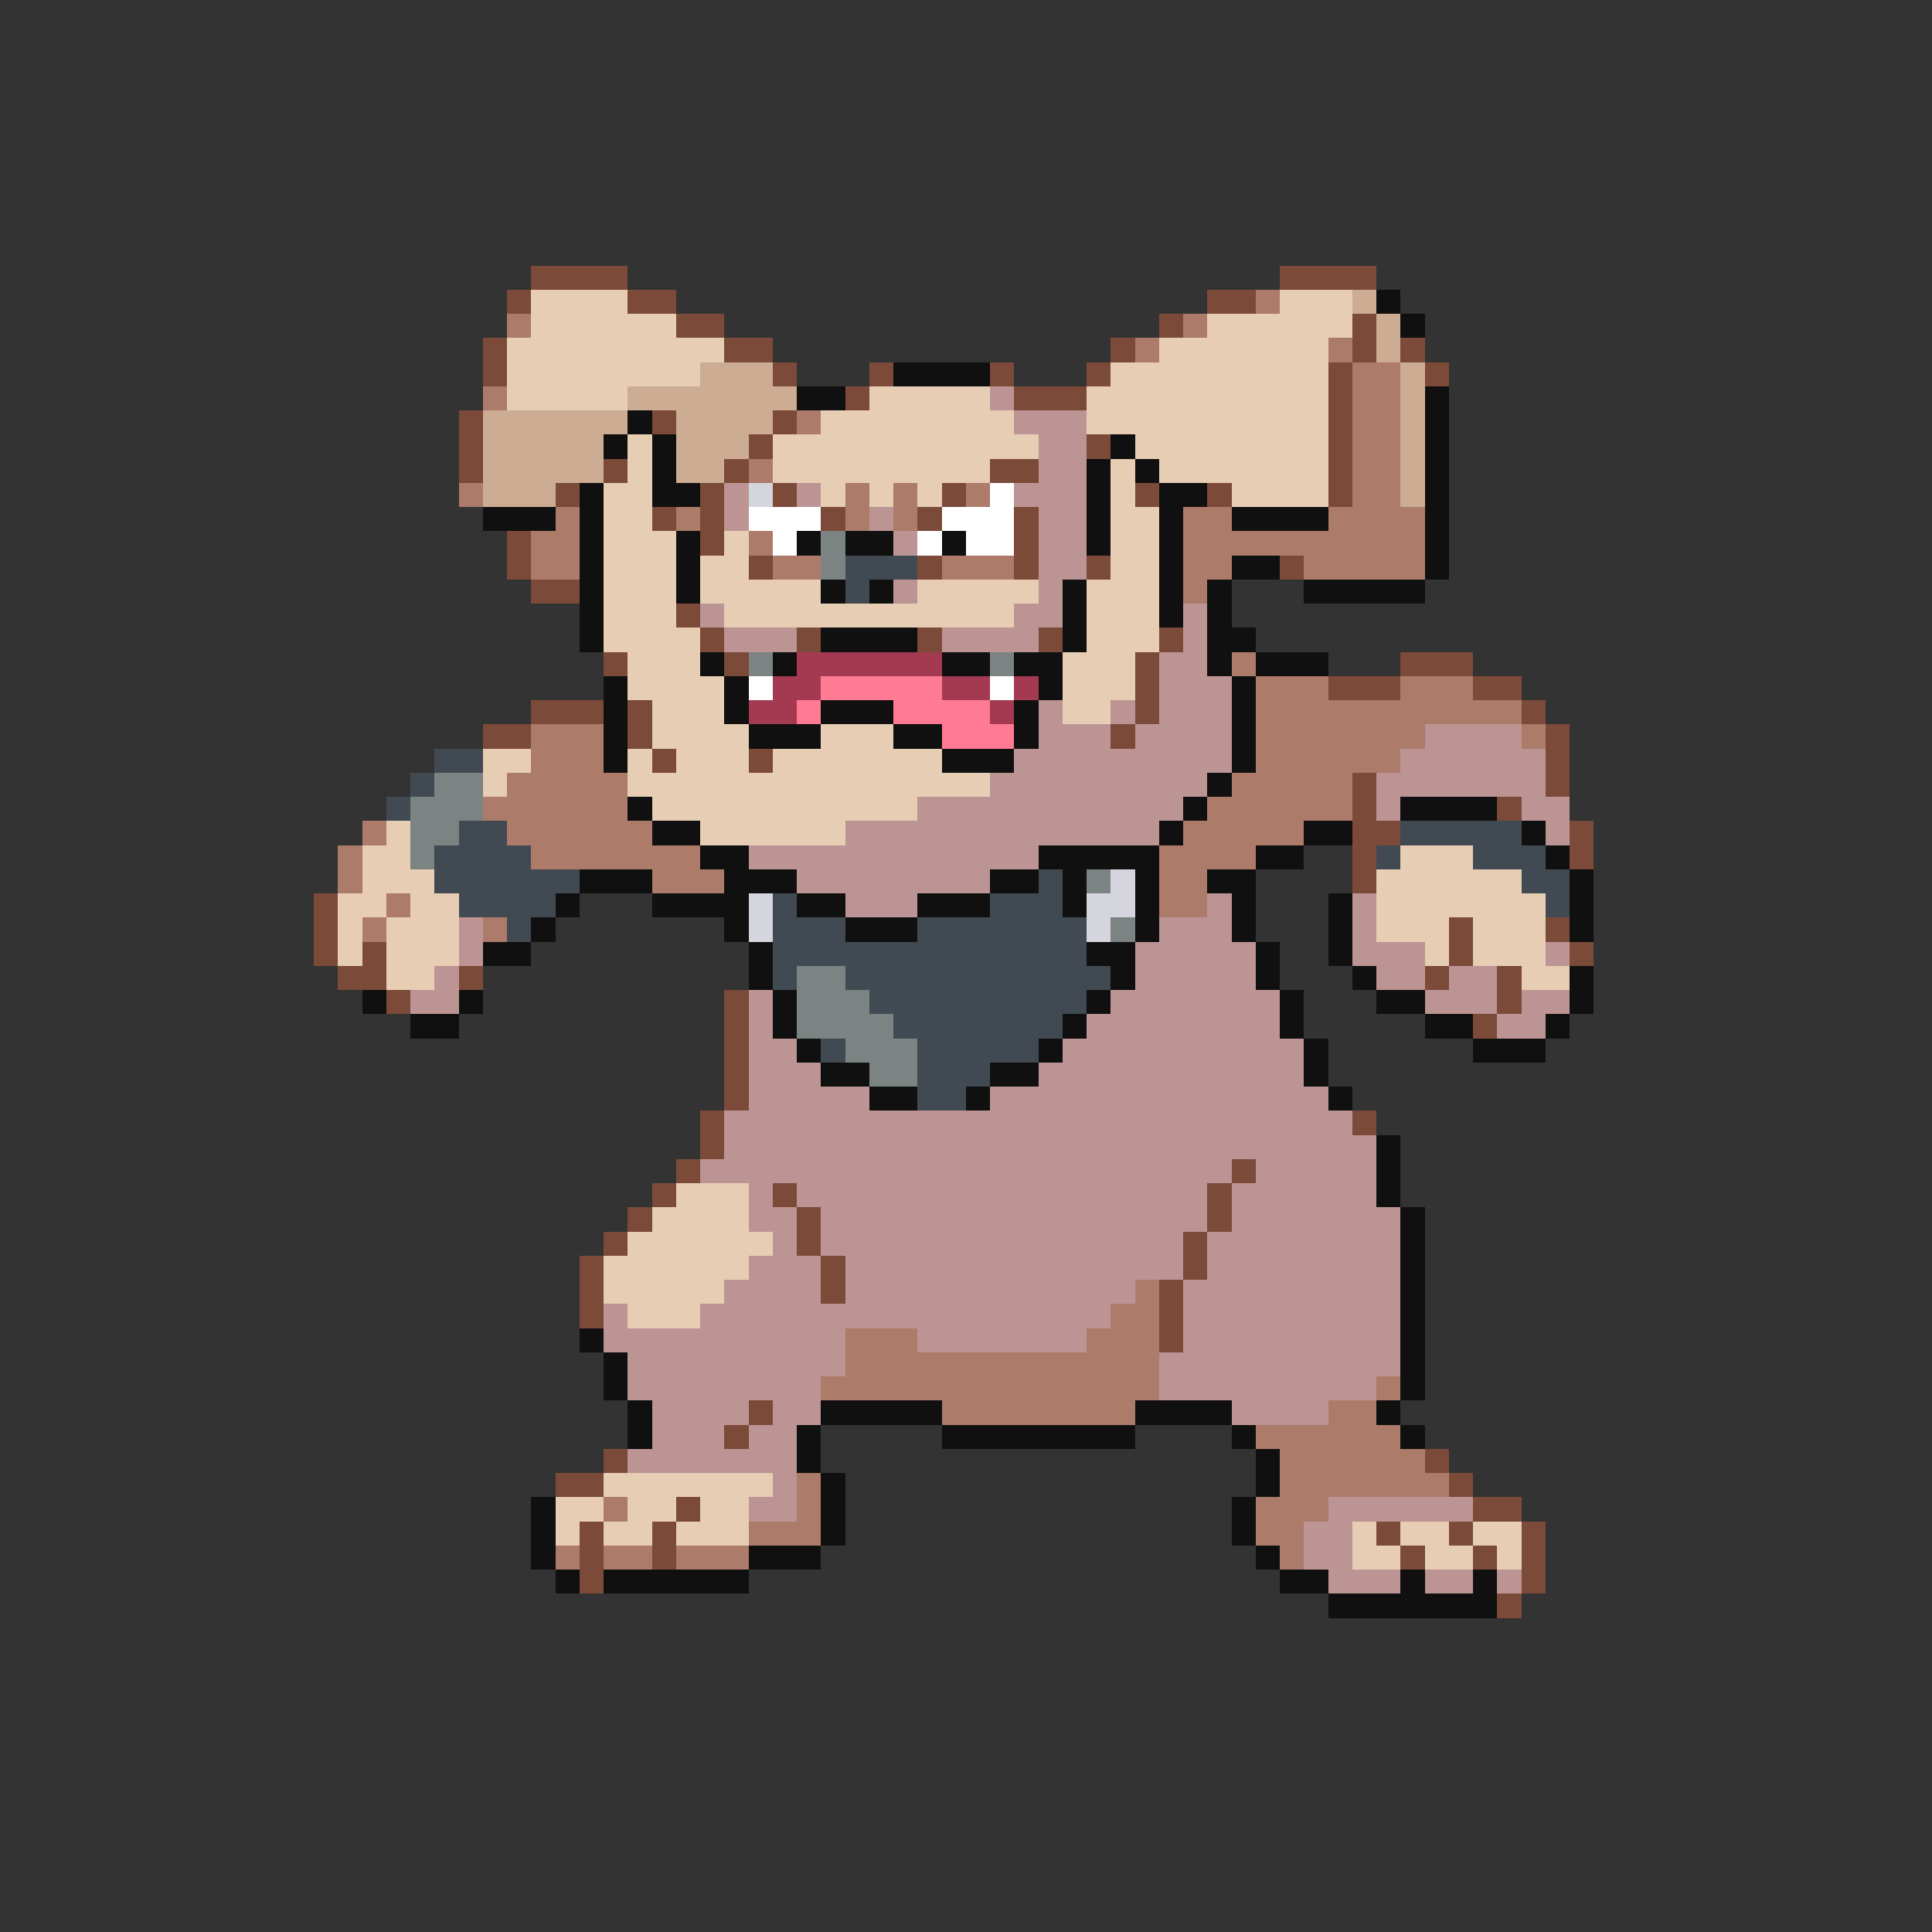 <svg xmlns="http://www.w3.org/2000/svg" viewBox="0 -0.5 80 80" shape-rendering="crispEdges">
<rect x="0" y="-0.5" width="80" height="80" fill="#333333" stroke="none"/>
<path stroke="#7b4a39" d="M22 11h4M53 11h4M21 12h1M26 12h2M50 12h2M28 13h2M48 13h1M56 13h1M20 14h1M30 14h2M46 14h1M56 14h1M58 14h1M20 15h1M32 15h1M36 15h1M41 15h1M45 15h1M55 15h1M59 15h1M35 16h1M42 16h3M55 16h1M19 17h1M27 17h1M32 17h1M55 17h1M19 18h1M31 18h1M45 18h1M55 18h1M19 19h1M25 19h1M30 19h1M41 19h2M55 19h1M23 20h1M29 20h1M32 20h1M39 20h1M47 20h1M50 20h1M55 20h1M27 21h1M29 21h1M34 21h1M38 21h1M42 21h1M21 22h1M29 22h1M42 22h1M21 23h1M31 23h1M38 23h1M42 23h1M45 23h1M53 23h1M22 24h2M28 25h1M29 26h1M33 26h1M38 26h1M43 26h1M48 26h1M25 27h1M30 27h1M47 27h1M58 27h3M47 28h1M55 28h3M61 28h2M22 29h3M26 29h1M47 29h1M63 29h1M20 30h2M26 30h1M46 30h1M64 30h1M27 31h1M31 31h1M64 31h1M56 32h1M64 32h1M56 33h1M62 33h1M56 34h2M65 34h1M56 35h1M65 35h1M56 36h1M13 37h1M13 38h1M60 38h1M64 38h1M13 39h1M15 39h1M60 39h1M65 39h1M14 40h2M19 40h1M59 40h1M62 40h1M16 41h1M30 41h1M62 41h1M30 42h1M61 42h1M30 43h1M30 44h1M30 45h1M29 46h1M56 46h1M29 47h1M28 48h1M51 48h1M27 49h1M32 49h1M50 49h1M26 50h1M33 50h1M50 50h1M25 51h1M33 51h1M49 51h1M24 52h1M34 52h1M49 52h1M24 53h1M34 53h1M48 53h1M24 54h1M48 54h1M48 55h1M31 58h1M30 59h1M25 60h1M59 60h1M23 61h2M60 61h1M28 62h1M61 62h2M24 63h1M27 63h1M57 63h1M60 63h1M63 63h1M24 64h1M27 64h1M58 64h1M61 64h1M63 64h1M24 65h1M63 65h1M62 66h1" />
<path stroke="#e6cdb4" d="M22 12h4M53 12h3M22 13h6M50 13h6M21 14h9M48 14h7M21 15h8M46 15h9M21 16h5M36 16h5M45 16h10M34 17h8M45 17h10M26 18h1M32 18h11M47 18h8M26 19h1M32 19h9M46 19h1M48 19h7M25 20h2M34 20h1M36 20h1M38 20h1M46 20h1M51 20h4M25 21h2M46 21h2M25 22h3M30 22h1M46 22h2M25 23h3M29 23h2M46 23h2M25 24h3M29 24h5M38 24h5M45 24h3M25 25h3M30 25h12M45 25h3M25 26h4M45 26h3M26 27h3M44 27h3M26 28h4M44 28h3M27 29h3M44 29h2M27 30h4M34 30h3M20 31h2M26 31h1M28 31h3M32 31h7M20 32h1M26 32h15M27 33h11M16 34h1M29 34h6M15 35h2M58 35h3M15 36h3M57 36h6M14 37h2M17 37h2M57 37h7M14 38h1M16 38h3M57 38h3M61 38h3M14 39h1M16 39h3M59 39h1M61 39h3M16 40h2M63 40h2M28 49h3M27 50h4M26 51h6M25 52h6M25 53h5M26 54h3M25 61h7M23 62h2M26 62h2M29 62h2M23 63h1M25 63h2M28 63h3M56 63h1M58 63h2M61 63h2M56 64h2M59 64h2M62 64h1" />
<path stroke="#ac7b6a" d="M52 12h1M21 13h1M49 13h1M47 14h1M55 14h1M56 15h2M20 16h1M56 16h2M33 17h1M56 17h2M56 18h2M31 19h1M56 19h2M19 20h1M35 20h1M37 20h1M40 20h1M56 20h2M23 21h1M28 21h1M35 21h1M37 21h1M49 21h2M55 21h4M22 22h2M31 22h1M49 22h10M22 23h2M32 23h2M39 23h3M49 23h2M54 23h5M49 24h1M51 27h1M52 28h3M58 28h3M52 29h11M22 30h3M52 30h7M63 30h1M22 31h3M52 31h6M21 32h5M51 32h5M20 33h6M50 33h6M15 34h1M21 34h6M49 34h5M14 35h1M22 35h7M48 35h4M14 36h1M27 36h3M48 36h2M16 37h1M48 37h2M15 38h1M20 38h1M47 53h1M46 54h2M35 55h3M45 55h3M35 56h13M34 57h14M57 57h1M39 58h8M55 58h2M52 59h6M53 60h6M33 61h1M53 61h7M25 62h1M33 62h1M52 62h3M31 63h3M52 63h2M23 64h1M25 64h2M28 64h3M53 64h1" />
<path stroke="#cdac94" d="M56 12h1M57 13h1M57 14h1M29 15h3M58 15h1M26 16h7M58 16h1M20 17h6M28 17h4M58 17h1M20 18h5M28 18h3M58 18h1M20 19h5M28 19h2M58 19h1M20 20h3M58 20h1" />
<path stroke="#101010" d="M57 12h1M58 13h1M37 15h4M33 16h2M59 16h1M26 17h1M59 17h1M25 18h1M27 18h1M46 18h1M59 18h1M27 19h1M45 19h1M47 19h1M59 19h1M24 20h1M27 20h2M45 20h1M48 20h2M59 20h1M20 21h3M24 21h1M45 21h1M48 21h1M51 21h4M59 21h1M24 22h1M28 22h1M33 22h1M35 22h2M39 22h1M45 22h1M48 22h1M59 22h1M24 23h1M28 23h1M48 23h1M51 23h2M59 23h1M24 24h1M28 24h1M34 24h1M36 24h1M44 24h1M48 24h1M50 24h1M54 24h5M24 25h1M44 25h1M48 25h1M50 25h1M24 26h1M34 26h4M44 26h1M50 26h2M29 27h1M32 27h1M39 27h2M42 27h2M50 27h1M52 27h3M25 28h1M30 28h1M43 28h1M51 28h1M25 29h1M30 29h1M34 29h3M42 29h1M51 29h1M25 30h1M31 30h3M37 30h2M42 30h1M51 30h1M25 31h1M39 31h3M51 31h1M50 32h1M26 33h1M49 33h1M58 33h4M27 34h2M48 34h1M54 34h2M63 34h1M29 35h2M43 35h5M52 35h2M64 35h1M24 36h3M30 36h3M41 36h2M44 36h1M47 36h1M50 36h2M65 36h1M23 37h1M27 37h4M33 37h2M38 37h3M44 37h1M47 37h1M51 37h1M55 37h1M65 37h1M22 38h1M30 38h1M35 38h3M47 38h1M51 38h1M55 38h1M65 38h1M20 39h2M31 39h1M45 39h2M52 39h1M55 39h1M31 40h1M46 40h1M52 40h1M56 40h1M65 40h1M15 41h1M19 41h1M32 41h1M45 41h1M53 41h1M57 41h2M65 41h1M17 42h2M32 42h1M44 42h1M53 42h1M59 42h2M64 42h1M33 43h1M43 43h1M54 43h1M61 43h3M34 44h2M41 44h2M54 44h1M36 45h2M40 45h1M55 45h1M57 47h1M57 48h1M57 49h1M58 50h1M58 51h1M58 52h1M58 53h1M58 54h1M24 55h1M58 55h1M25 56h1M58 56h1M25 57h1M58 57h1M26 58h1M34 58h5M47 58h4M57 58h1M26 59h1M33 59h1M39 59h8M51 59h1M58 59h1M33 60h1M52 60h1M34 61h1M52 61h1M22 62h1M34 62h1M51 62h1M22 63h1M34 63h1M51 63h1M22 64h1M31 64h3M52 64h1M23 65h1M25 65h6M53 65h2M58 65h1M61 65h1M55 66h7" />
<path stroke="#bd9494" d="M41 16h1M42 17h3M43 18h2M43 19h2M30 20h1M33 20h1M42 20h3M30 21h1M36 21h1M43 21h2M37 22h1M43 22h2M43 23h2M37 24h1M43 24h1M29 25h1M42 25h2M49 25h1M30 26h3M39 26h4M49 26h1M48 27h2M48 28h3M43 29h1M46 29h1M48 29h3M43 30h3M47 30h4M59 30h4M42 31h9M58 31h6M41 32h9M57 32h7M38 33h11M57 33h1M63 33h2M35 34h13M64 34h1M31 35h12M33 36h8M35 37h3M50 37h1M56 37h1M19 38h1M48 38h3M56 38h1M19 39h1M47 39h5M56 39h3M64 39h1M18 40h1M47 40h5M57 40h2M60 40h2M17 41h2M31 41h1M46 41h7M59 41h3M63 41h2M31 42h1M45 42h8M62 42h2M31 43h2M44 43h10M31 44h3M43 44h11M31 45h5M41 45h14M30 46h26M30 47h27M29 48h22M52 48h5M31 49h1M33 49h17M51 49h6M31 50h2M34 50h16M51 50h7M32 51h1M34 51h15M50 51h8M31 52h3M35 52h14M50 52h8M30 53h4M35 53h12M49 53h9M25 54h1M29 54h17M49 54h9M25 55h10M38 55h7M49 55h9M26 56h9M48 56h10M26 57h8M48 57h9M27 58h4M32 58h2M51 58h4M27 59h3M31 59h2M26 60h7M32 61h1M31 62h2M55 62h6M54 63h2M54 64h2M55 65h3M59 65h2M62 65h1" />
<path stroke="#d5d5de" d="M31 20h1M46 36h1M31 37h1M45 37h2M31 38h1M45 38h1" />
<path stroke="#ffffff" d="M41 20h1M31 21h3M39 21h3M32 22h1M38 22h1M40 22h2M31 28h1M41 28h1" />
<path stroke="#7b8383" d="M34 22h1M34 23h1M31 27h1M41 27h1M18 32h2M17 33h3M17 34h2M17 35h1M45 36h1M46 38h1M33 40h2M33 41h3M33 42h4M35 43h3M36 44h2" />
<path stroke="#414a52" d="M35 23h3M35 24h1M18 31h2M17 32h1M16 33h1M19 34h2M58 34h5M18 35h4M57 35h1M61 35h3M18 36h6M43 36h1M63 36h2M19 37h4M32 37h1M41 37h3M64 37h1M21 38h1M32 38h3M38 38h7M32 39h13M32 40h1M35 40h11M36 41h9M37 42h7M34 43h1M38 43h5M38 44h3M38 45h2" />
<path stroke="#a43952" d="M33 27h6M32 28h2M39 28h2M42 28h1M31 29h2M41 29h1" />
<path stroke="#ff7b94" d="M34 28h5M33 29h1M37 29h4M39 30h3" />
</svg>